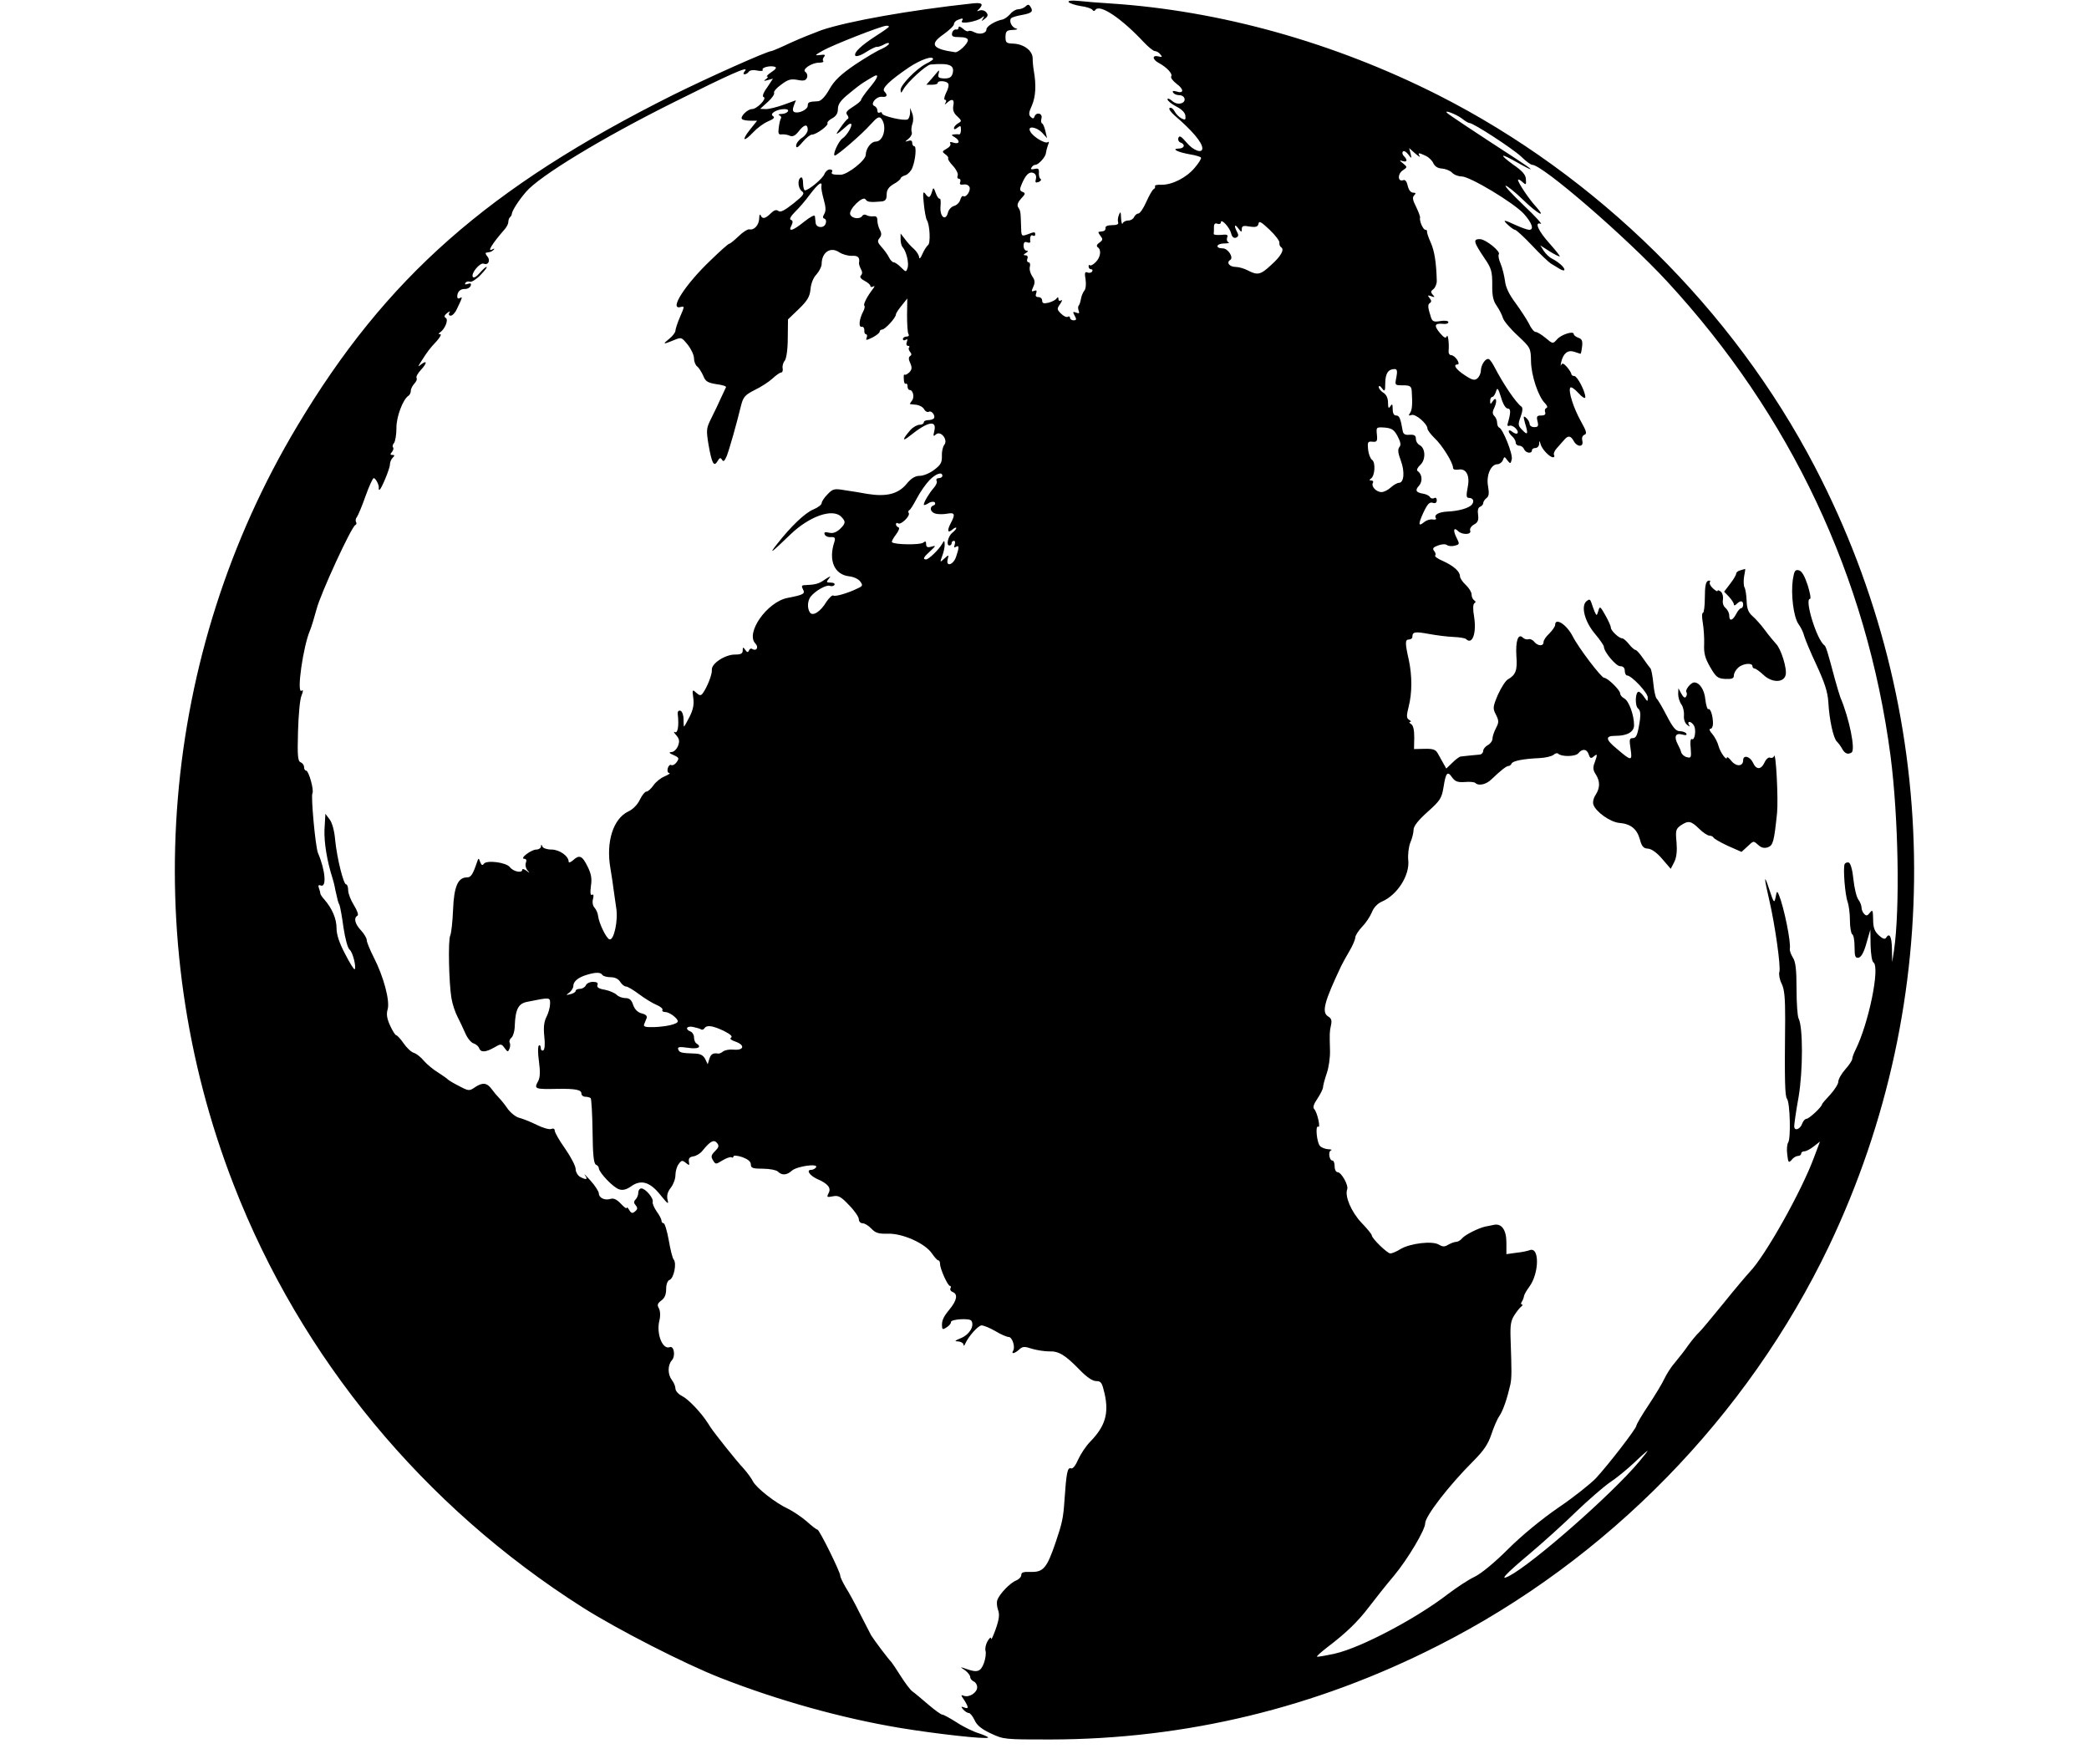 <?xml version="1.0" standalone="no"?>
<!DOCTYPE svg PUBLIC "-//W3C//DTD SVG 20010904//EN"
 "http://www.w3.org/TR/2001/REC-SVG-20010904/DTD/svg10.dtd">
<svg version="1.0" xmlns="http://www.w3.org/2000/svg"
 width="900pt" height="760pt" viewBox="0 0 900 760"
 preserveAspectRatio="xMidYMid meet">
<g transform="translate(0,760) scale(0.1,-0.1)"
fill="#000000" stroke="none">
<path d="M4604 7591 c4 -5 27 -13 51 -17 25 -3 48 -11 51 -16 4 -6 9 -7 13 -1
18 28 113 -36 209 -139 20 -21 41 -38 47 -38 7 0 18 -6 24 -14 10 -12 8 -13
-8 -9 -28 7 -27 -13 1 -28 35 -19 61 -47 54 -58 -4 -5 7 -20 23 -32 33 -24 32
-44 -1 -33 -14 4 -18 2 -14 -5 4 -6 15 -11 26 -11 26 0 33 -28 9 -35 -13 -4
-28 0 -40 11 -11 9 -19 12 -19 6 0 -6 17 -20 38 -31 24 -12 38 -27 39 -40 2
-18 -1 -19 -17 -11 -11 6 -24 19 -30 31 -6 11 -15 17 -21 14 -5 -4 5 -18 22
-33 74 -63 119 -116 119 -141 0 -24 -40 -9 -68 25 -22 26 -31 32 -35 20 -3 -8
1 -17 9 -20 22 -8 17 -26 -8 -26 -34 -1 -3 -16 49 -25 24 -4 45 -10 47 -14 3
-4 -10 -24 -27 -44 -36 -43 -98 -74 -144 -73 -17 1 -29 -2 -27 -6 2 -4 0 -10
-6 -13 -6 -4 -20 -29 -32 -56 -12 -27 -27 -49 -34 -49 -6 0 -14 -7 -18 -15 -3
-8 -14 -15 -25 -15 -11 0 -22 -6 -24 -12 -3 -7 -6 3 -7 22 -1 28 -3 31 -9 15
-5 -11 -6 -26 -4 -32 4 -9 -5 -13 -26 -13 -19 0 -30 -5 -28 -12 1 -7 -4 -13
-10 -14 -7 -1 -16 -2 -19 -3 -4 0 0 -8 7 -17 11 -14 11 -18 -4 -29 -12 -8 -14
-15 -8 -20 17 -10 13 -43 -8 -64 -11 -11 -22 -17 -25 -14 -3 4 -6 1 -6 -5 0
-7 5 -12 11 -12 5 0 8 -4 4 -10 -3 -5 -12 -7 -20 -4 -11 5 -13 -2 -8 -30 3
-20 1 -42 -6 -49 -6 -8 -12 -23 -14 -35 -2 -12 -6 -24 -9 -28 -4 -3 -4 -13 -1
-22 5 -11 2 -14 -10 -9 -15 6 -16 3 -7 -13 9 -16 8 -20 -5 -20 -8 0 -15 5 -15
11 0 5 -4 8 -10 4 -5 -3 -18 3 -29 14 -18 18 -18 21 -3 42 8 12 10 19 4 15 -7
-4 -12 -2 -12 6 0 9 -3 9 -8 2 -4 -6 -19 -14 -34 -18 -21 -5 -28 -3 -28 9 0 8
-7 15 -16 15 -11 0 -14 5 -10 16 4 11 2 15 -8 11 -13 -5 -13 -2 -4 18 8 18 7
28 -5 45 -8 12 -13 30 -10 41 3 10 0 19 -6 19 -5 0 -8 7 -5 15 4 9 0 15 -7 15
-11 0 -11 3 1 10 10 6 11 10 3 10 -7 0 -13 9 -13 21 0 15 5 19 15 15 8 -3 14
-2 14 2 -3 20 2 33 11 27 6 -3 10 -1 10 4 0 13 -2 13 -34 1 -26 -9 -26 -9 -27
40 -2 60 -2 61 -13 78 -5 9 0 22 13 36 19 20 20 24 7 29 -13 5 -14 11 -4 34
17 40 32 55 50 48 10 -4 14 -14 11 -26 -4 -15 -2 -18 12 -13 9 4 13 10 8 13
-5 3 -8 16 -7 27 1 17 -3 20 -19 16 -14 -3 -18 -1 -13 6 4 7 11 12 17 12 13 0
44 34 45 50 1 8 5 24 9 35 5 11 5 17 0 13 -10 -10 -64 22 -76 45 -15 26 25 22
51 -5 l21 -23 -7 30 c-4 17 -10 31 -14 33 -5 2 -6 12 -3 22 6 22 -22 29 -30 8
-3 -10 -8 -10 -16 -2 -10 9 -9 20 5 50 16 38 19 87 8 149 -3 17 -5 41 -5 55
-1 32 -38 60 -83 62 -31 1 -34 4 -34 30 1 24 5 28 32 29 17 1 24 3 14 6 -18 4
-31 30 -23 43 3 5 23 11 45 15 45 8 53 15 40 35 -7 12 -12 12 -22 2 -6 -6 -21
-12 -31 -12 -10 0 -26 -9 -35 -21 -10 -11 -24 -21 -32 -23 -30 -5 -70 -29 -70
-42 0 -18 -29 -25 -52 -13 -11 6 -22 8 -26 5 -3 -3 -14 1 -24 11 -11 9 -18 11
-18 5 0 -7 -5 -11 -12 -9 -6 1 -14 -6 -16 -15 -3 -15 3 -18 32 -18 23 0 36 -5
36 -13 0 -16 -41 -54 -55 -52 -99 14 -112 34 -50 77 25 18 45 37 45 44 0 6 7
15 16 18 22 9 26 8 18 -5 -9 -15 65 -2 85 14 12 10 13 9 6 -3 -8 -13 -7 -13 8
-1 14 11 15 17 6 28 -7 8 -19 11 -28 8 -13 -5 -14 -4 -3 6 21 22 13 29 -30 24
-268 -29 -533 -76 -649 -115 -30 -11 -90 -35 -132 -54 -42 -20 -80 -36 -83
-36 -18 0 -273 -114 -426 -190 -795 -398 -1235 -786 -1617 -1425 -590 -985
-691 -2198 -274 -3270 290 -747 818 -1385 1503 -1820 148 -94 441 -244 595
-304 248 -97 520 -173 771 -215 157 -26 373 -50 381 -42 3 2 -15 10 -38 18
-24 7 -68 28 -98 48 -30 19 -58 34 -61 33 -4 -1 -31 18 -59 42 -29 25 -60 51
-70 58 -9 6 -32 37 -51 67 -19 30 -37 57 -40 60 -11 10 -75 95 -87 115 -6 11
-28 54 -49 95 -20 41 -48 92 -61 112 -12 21 -23 43 -23 50 0 16 -90 198 -98
198 -4 0 -25 16 -47 36 -22 19 -58 43 -80 54 -53 24 -137 90 -151 118 -6 12
-24 37 -40 55 -16 17 -51 59 -77 92 -59 75 -59 75 -78 105 -29 45 -83 102
-111 116 -16 8 -28 22 -28 32 0 9 -7 26 -15 36 -19 25 -19 65 0 86 16 18 9 64
-10 56 -30 -11 -57 55 -45 111 6 22 5 44 -1 56 -9 15 -6 22 10 34 14 10 21 25
21 49 0 21 6 37 15 40 18 7 31 70 18 87 -6 6 -15 45 -22 85 -7 39 -17 72 -22
72 -5 0 -9 5 -9 11 0 6 -9 24 -21 40 -11 16 -19 35 -17 41 5 15 -31 58 -49 58
-7 0 -13 -8 -13 -18 0 -10 -5 -23 -12 -30 -8 -8 -8 -15 1 -25 9 -11 8 -17 -3
-26 -11 -10 -17 -8 -25 6 -6 10 -11 14 -11 9 0 -5 -11 3 -25 18 -17 18 -31 25
-44 21 -25 -8 -51 4 -51 24 -1 9 -17 34 -37 56 -20 22 -30 32 -23 22 14 -19 7
-22 -21 -7 -10 6 -19 21 -19 34 0 12 -20 51 -45 87 -25 35 -45 70 -45 78 0 8
-6 11 -16 7 -8 -3 -36 5 -62 18 -26 13 -59 26 -74 30 -15 3 -37 21 -50 38 -12
18 -30 40 -38 48 -9 9 -23 26 -31 37 -20 28 -39 31 -71 10 -26 -18 -28 -18
-70 4 -24 12 -45 25 -48 28 -3 4 -22 17 -42 30 -20 12 -48 35 -61 50 -13 16
-33 32 -44 35 -12 4 -31 22 -44 41 -13 19 -28 35 -32 35 -4 0 -16 19 -26 41
-14 30 -17 50 -11 70 11 37 -18 144 -60 225 -16 32 -30 65 -30 74 0 8 -11 27
-25 42 -26 28 -32 53 -15 63 6 3 -1 22 -15 45 -14 22 -25 51 -25 65 0 14 -4
25 -9 25 -11 0 -39 112 -47 191 -3 39 -13 75 -24 89 l-18 24 -4 -68 c-2 -57
11 -136 35 -211 2 -5 8 -28 12 -50 11 -49 10 -47 18 -65 3 -8 11 -52 17 -97 7
-46 18 -88 26 -94 14 -11 30 -76 22 -85 -3 -2 -21 27 -41 66 -25 47 -37 83
-37 111 0 41 -19 85 -52 123 -10 11 -18 23 -18 27 0 4 -3 15 -6 23 -4 11 -2
15 8 11 26 -10 20 66 -12 140 -11 26 -31 245 -24 257 8 13 -16 98 -27 98 -5 0
-9 7 -9 15 0 9 -7 18 -15 21 -12 5 -14 28 -11 133 2 69 8 139 15 154 8 21 8
26 0 21 -22 -13 7 192 37 261 7 17 19 58 28 91 17 66 151 357 167 362 5 2 6 8
3 13 -3 6 -2 15 4 22 5 7 22 47 37 90 15 42 31 77 35 77 9 0 24 -31 22 -42 -1
-5 0 -8 3 -8 7 0 45 91 45 109 0 9 5 22 12 29 9 9 9 12 -1 12 -10 0 -11 3 -2
13 6 8 8 17 4 20 -3 4 -1 12 5 19 5 7 10 36 10 63 -1 48 28 125 52 140 5 3 10
13 10 21 0 9 7 22 15 31 8 8 13 19 10 24 -4 5 5 21 19 36 27 29 27 44 -1 22
-14 -12 -13 -9 3 16 26 41 35 53 66 86 14 16 21 29 15 29 -9 0 -9 2 -1 8 21
14 37 54 25 62 -9 5 -7 11 5 21 12 9 15 10 10 2 -4 -8 -2 -13 6 -13 7 0 19 12
26 28 24 49 26 56 14 48 -7 -4 -12 -2 -12 6 0 21 13 34 34 33 11 0 21 6 24 14
3 10 0 12 -12 8 -11 -4 -15 -3 -11 4 4 6 13 8 20 5 7 -2 28 11 46 30 18 19 30
34 25 34 -4 0 -17 -12 -30 -27 -14 -16 -25 -22 -29 -16 -9 15 31 63 47 57 20
-8 30 14 16 31 -7 8 -10 16 -6 16 3 1 10 2 15 3 5 0 13 5 18 10 5 5 3 6 -5 2
-26 -15 -2 24 53 87 8 9 15 23 15 30 0 8 3 17 7 21 5 4 8 11 8 14 1 14 29 58
61 95 57 68 329 233 634 385 244 122 329 160 310 137 -8 -10 -9 -15 -2 -15 6
0 14 5 18 11 4 6 19 9 36 5 16 -3 27 -2 24 3 -7 10 33 20 53 13 8 -3 3 -11
-16 -23 -15 -10 -23 -19 -18 -19 6 0 3 -5 -5 -11 -12 -8 -10 -9 8 -4 l22 6
-25 -38 c-17 -23 -22 -39 -15 -41 16 -6 -29 -52 -50 -52 -20 0 -53 -34 -43
-43 3 -4 19 -7 36 -7 l29 0 -32 -40 c-37 -47 -26 -54 16 -9 16 17 44 38 63 46
24 10 31 17 21 23 -16 10 17 30 50 30 28 0 15 -20 -13 -21 -12 0 -16 -3 -9 -6
6 -2 10 -9 6 -14 -3 -5 -7 -23 -9 -40 -3 -24 -1 -30 13 -28 9 1 25 -1 35 -6
12 -5 23 0 38 19 24 31 39 33 39 7 0 -10 -11 -26 -25 -35 -14 -9 -25 -24 -25
-34 0 -12 8 -8 28 16 15 18 33 32 40 32 19 0 73 40 67 49 -2 5 7 14 20 21 17
9 25 22 25 40 0 21 12 38 47 66 26 22 55 44 64 49 9 6 26 16 38 23 31 19 26
-1 -14 -48 -19 -23 -35 -46 -35 -50 0 -5 -16 -18 -35 -30 -27 -17 -33 -25 -25
-35 6 -7 7 -15 3 -17 -4 -1 -19 -19 -32 -38 -20 -28 -21 -32 -5 -20 10 8 25
21 33 28 7 7 15 11 18 8 7 -7 -18 -50 -38 -63 -17 -12 -44 -73 -32 -73 10 0
117 92 153 133 29 32 38 37 47 26 26 -32 10 -99 -24 -99 -20 0 -42 -29 -43
-57 0 -24 -79 -86 -109 -86 -34 0 -42 3 -36 13 3 6 -1 10 -10 10 -8 0 -19 -9
-23 -20 -7 -19 -68 -70 -84 -70 -4 0 -8 14 -8 31 0 17 -4 28 -10 24 -15 -9
-12 -46 5 -59 13 -9 7 -18 -37 -53 -38 -30 -56 -39 -64 -32 -9 7 -19 4 -33
-10 -24 -24 -37 -26 -44 -8 -3 6 -6 0 -6 -14 -1 -29 -22 -52 -43 -47 -7 1 -28
-12 -46 -30 -18 -17 -36 -32 -40 -32 -4 0 -41 -33 -82 -73 -107 -102 -178
-212 -129 -200 19 5 19 4 -1 -42 -11 -25 -20 -53 -20 -60 0 -7 -12 -23 -26
-34 -31 -25 -28 -26 18 -7 34 14 34 14 61 -19 15 -19 27 -45 27 -58 0 -14 6
-30 14 -36 8 -6 19 -25 26 -40 9 -24 19 -30 56 -36 25 -3 44 -9 42 -13 -2 -4
-12 -25 -22 -47 -10 -22 -28 -61 -41 -86 -22 -44 -23 -50 -12 -117 14 -79 23
-96 39 -68 8 14 12 16 19 5 6 -10 11 -5 20 16 12 31 42 137 61 215 10 40 17
48 60 70 27 13 61 35 76 49 15 14 32 26 37 26 6 0 9 9 7 18 -2 10 2 25 9 33 7
9 13 48 13 96 l1 82 47 45 c38 37 47 54 50 85 2 24 12 50 26 64 12 14 22 34
22 44 0 51 38 77 76 51 14 -9 38 -16 55 -15 26 1 34 -7 30 -31 -1 -4 3 -16 8
-26 7 -12 7 -21 0 -28 -6 -6 -1 -14 16 -23 14 -7 25 -17 25 -22 0 -5 6 -6 13
-2 7 4 6 0 -3 -12 -24 -31 -42 -66 -36 -71 3 -3 1 -14 -5 -25 -17 -32 -21 -68
-7 -66 7 2 12 -5 12 -14 -1 -10 2 -18 7 -18 5 0 6 -7 3 -15 -5 -12 -2 -12 25
1 17 9 31 20 31 25 0 5 5 9 10 9 13 0 59 50 60 65 0 6 12 23 25 39 l24 30 -1
-71 c0 -39 2 -75 6 -82 4 -6 1 -11 -8 -11 -9 0 -16 -5 -16 -11 0 -5 5 -7 12
-3 8 5 9 2 5 -9 -4 -10 -1 -17 5 -17 6 0 8 -3 5 -7 -4 -3 -2 -12 4 -19 7 -8 7
-14 0 -18 -7 -5 -7 -15 1 -31 8 -19 7 -27 -4 -39 -9 -8 -18 -13 -21 -10 -3 3
-4 -6 -3 -19 0 -14 4 -23 9 -20 4 2 7 -3 7 -11 0 -9 4 -16 9 -16 15 0 22 -32
10 -46 -6 -8 -10 -14 -8 -15 2 0 15 -2 28 -3 13 -2 28 -10 33 -20 5 -9 14 -13
20 -10 11 7 29 -16 22 -28 -3 -4 -14 -8 -25 -8 -10 0 -19 -4 -19 -10 0 -5 -8
-10 -18 -10 -10 0 -28 -10 -39 -22 -36 -41 -38 -54 -2 -25 77 62 117 69 104
19 -5 -22 -4 -24 8 -13 21 17 53 -25 35 -46 -6 -8 -11 -29 -10 -48 1 -27 -5
-38 -33 -59 -18 -14 -46 -26 -62 -26 -20 0 -37 -10 -59 -37 -35 -41 -85 -54
-166 -41 -27 5 -70 12 -98 16 -46 8 -52 6 -75 -18 -14 -14 -25 -31 -25 -38 0
-6 -16 -19 -36 -27 -36 -15 -96 -72 -157 -150 -37 -47 -24 -37 58 42 82 79
182 114 219 77 21 -21 20 -29 -6 -54 -16 -14 -30 -19 -46 -15 -17 4 -23 2 -19
-7 2 -7 14 -13 26 -12 18 1 21 -3 16 -20 -27 -81 0 -142 64 -149 19 -2 40 -12
47 -22 12 -16 11 -20 -9 -29 -42 -21 -97 -37 -106 -32 -5 4 -18 -9 -30 -26
-26 -44 -60 -65 -72 -46 -12 19 -10 50 4 68 20 25 68 52 82 46 8 -3 17 -1 20
4 4 6 -4 10 -16 10 -19 0 -20 2 -8 17 11 13 7 12 -16 -3 -28 -20 -42 -23 -88
-25 -13 0 -15 -4 -7 -19 10 -18 1 -23 -67 -36 -88 -17 -183 -152 -138 -197 15
-16 4 -34 -14 -23 -5 4 -12 0 -14 -6 -4 -10 -8 -9 -16 2 -9 13 -11 13 -11 -2
0 -14 -8 -18 -34 -18 -42 0 -102 -39 -99 -66 2 -19 -21 -77 -40 -102 -8 -10
-13 -9 -28 4 -16 15 -17 13 -12 -23 4 -29 -1 -51 -16 -81 -12 -23 -22 -42 -24
-42 -1 0 -2 14 -2 32 0 17 -6 33 -13 36 -9 2 -13 -3 -12 -14 6 -50 0 -85 -12
-78 -7 4 -5 -2 5 -13 14 -16 16 -26 8 -47 -6 -14 -18 -26 -28 -26 -13 -1 -10
-5 9 -13 24 -11 25 -14 13 -31 -7 -10 -18 -15 -23 -12 -5 3 -12 -3 -15 -14 -3
-11 0 -20 6 -20 7 -1 -2 -7 -20 -15 -17 -7 -39 -25 -48 -39 -10 -14 -23 -26
-29 -26 -7 0 -20 -16 -29 -35 -10 -21 -30 -42 -50 -51 -65 -31 -97 -131 -77
-245 6 -35 12 -77 14 -94 2 -16 7 -51 11 -77 9 -53 -10 -141 -29 -135 -14 4
-45 69 -49 100 -1 12 -8 28 -15 36 -8 8 -11 24 -7 38 4 16 2 22 -4 18 -7 -4
-9 9 -5 38 5 33 1 53 -15 85 -23 46 -35 51 -63 25 -11 -9 -18 -11 -18 -5 0 24
-40 52 -74 52 -19 0 -37 6 -39 13 -4 10 -6 10 -6 0 -1 -7 -10 -13 -20 -13 -22
0 -74 -39 -52 -40 8 0 11 -6 7 -16 -4 -9 -1 -24 6 -33 12 -14 11 -14 -4 -2
-10 7 -18 9 -18 4 0 -16 -39 -8 -53 11 -16 21 -102 32 -113 14 -5 -8 -10 -5
-15 8 -7 19 -7 19 -14 -1 -18 -53 -26 -65 -43 -65 -39 0 -56 -39 -60 -140 -2
-52 -8 -102 -12 -110 -10 -18 -6 -204 5 -270 4 -25 16 -61 26 -80 10 -19 25
-52 34 -72 9 -21 25 -40 35 -43 10 -3 21 -12 24 -20 7 -20 28 -19 65 2 29 17
31 17 45 -2 13 -18 15 -18 21 -3 4 9 4 21 1 26 -3 6 0 15 7 21 8 6 15 31 15
55 3 69 16 93 54 100 99 20 98 20 98 -8 0 -15 -7 -40 -15 -56 -11 -21 -14 -45
-10 -84 4 -33 2 -57 -4 -61 -6 -3 -11 1 -11 10 0 9 -4 14 -8 11 -5 -3 -5 -34
0 -68 6 -45 5 -70 -3 -85 -19 -35 -16 -36 86 -34 74 1 100 -4 100 -20 0 -8 8
-14 17 -14 9 0 19 -3 23 -6 3 -4 7 -68 8 -144 1 -100 5 -139 15 -143 6 -2 12
-9 12 -15 1 -19 63 -84 88 -91 15 -5 31 -1 51 13 43 31 82 19 127 -38 31 -38
36 -42 30 -20 -4 19 0 34 14 52 11 14 20 38 20 54 0 16 6 38 14 48 12 17 16
17 31 5 15 -12 16 -12 13 6 -2 13 3 20 19 22 13 2 31 13 40 25 33 41 49 49 62
33 10 -12 8 -19 -8 -35 -17 -17 -19 -24 -9 -40 11 -18 12 -18 41 0 17 10 34
16 39 13 4 -3 8 -1 8 4 0 5 17 4 38 -3 24 -9 37 -19 37 -32 0 -15 8 -18 52
-18 29 0 58 -6 64 -12 18 -18 39 -16 60 3 22 20 116 33 105 15 -4 -6 -14 -11
-21 -11 -23 0 -7 -24 25 -39 47 -20 62 -39 50 -61 -9 -18 -8 -19 18 -14 24 5
35 -1 70 -38 23 -23 42 -51 42 -60 0 -10 7 -18 16 -18 9 0 26 -10 38 -23 18
-19 31 -23 71 -22 64 2 161 -42 190 -85 11 -16 23 -30 28 -30 4 0 7 -7 7 -15
0 -21 33 -95 43 -95 4 0 5 -5 2 -10 -3 -6 1 -13 9 -16 24 -9 19 -36 -13 -75
-28 -34 -35 -50 -32 -77 1 -10 5 -10 20 0 11 7 19 17 18 22 -2 13 81 18 88 6
14 -22 -8 -59 -43 -74 -29 -12 -32 -15 -14 -15 12 -1 22 -7 23 -13 0 -8 3 -7
7 2 15 34 57 80 71 80 9 0 36 -11 60 -25 23 -14 49 -25 57 -25 15 0 29 -43 19
-59 -10 -16 6 -13 26 5 15 14 23 14 56 3 21 -6 53 -11 72 -11 42 2 70 -15 133
-80 30 -31 55 -48 71 -48 21 0 25 -7 36 -54 19 -85 3 -140 -61 -206 -19 -19
-42 -54 -53 -78 -11 -26 -23 -41 -31 -38 -15 6 -20 -20 -28 -139 -5 -75 -10
-97 -37 -177 -39 -115 -54 -132 -110 -130 -29 1 -39 -2 -39 -13 0 -9 -10 -19
-22 -24 -26 -10 -72 -58 -81 -84 -4 -9 -2 -29 3 -43 7 -19 5 -39 -10 -82 -11
-31 -20 -50 -20 -42 0 9 -6 5 -15 -10 -8 -14 -12 -33 -9 -42 3 -10 0 -34 -7
-53 -14 -37 -28 -42 -76 -25 -28 10 -28 9 -5 -6 12 -9 22 -22 22 -29 0 -7 7
-15 15 -19 8 -3 15 -14 15 -25 0 -23 -34 -45 -57 -37 -14 6 -14 3 1 -18 20
-32 20 -40 0 -32 -14 5 -15 4 -4 -9 7 -8 18 -15 24 -15 6 0 17 -14 25 -31 9
-21 29 -38 70 -57 55 -26 60 -26 256 -26 583 1 1143 136 1670 404 731 370
1333 986 1685 1722 509 1068 487 2304 -60 3355 -355 681 -938 1256 -1625 1604
-448 226 -937 363 -1410 394 -49 3 -112 8 -138 11 -31 3 -47 1 -43 -5z m-774
-106 c0 -2 -25 -20 -55 -39 -65 -42 -98 -73 -90 -86 3 -5 24 1 45 15 22 14 43
24 47 23 5 -1 18 3 31 10 12 7 22 9 22 4 0 -5 -15 -15 -32 -23 -18 -7 -70 -38
-115 -68 -61 -42 -89 -68 -110 -106 -18 -32 -36 -50 -48 -51 -40 -2 -45 -4
-45 -19 0 -17 -38 -35 -57 -28 -8 3 -9 12 -3 28 l9 23 -52 -19 c-28 -10 -63
-19 -77 -19 l-25 1 33 30 c18 16 30 34 27 39 -3 5 10 21 30 35 29 22 41 26 70
21 28 -6 37 -3 42 10 3 9 0 19 -7 24 -17 10 26 40 59 40 13 0 21 3 18 7 -4 3
-2 12 3 18 8 9 3 11 -17 8 -25 -3 -23 -1 12 19 42 24 251 106 273 107 6 1 12
-1 12 -4z m190 -140 c0 -2 -14 -12 -31 -20 -42 -22 -109 -91 -109 -112 1 -16
2 -15 12 2 17 31 98 105 117 107 81 7 105 -2 95 -39 -5 -16 -13 -21 -36 -21
-24 1 -29 5 -24 21 3 11 2 16 -2 11 -4 -5 -17 -20 -29 -34 l-22 -25 25 0 c13
0 24 3 24 8 0 11 38 9 45 -3 4 -6 0 -24 -9 -40 -8 -17 -10 -30 -5 -30 6 0 7
-6 3 -12 -6 -10 -4 -10 7 0 21 19 32 14 26 -14 -3 -18 2 -32 17 -45 20 -19 20
-21 4 -30 -10 -6 -18 -15 -18 -21 0 -7 5 -6 15 2 13 10 15 9 15 -9 0 -11 -3
-20 -7 -20 -5 1 -15 1 -23 0 -12 -1 -12 -4 3 -12 24 -14 22 -32 -4 -24 -14 5
-19 3 -15 -3 4 -6 -3 -16 -16 -23 -20 -11 -20 -13 -5 -24 9 -6 14 -14 12 -17
-3 -3 6 -17 21 -33 14 -15 23 -34 20 -41 -3 -8 -1 -14 5 -14 6 0 9 -6 6 -14
-4 -10 0 -13 14 -11 11 2 22 -2 26 -11 6 -16 -15 -47 -27 -39 -4 3 -10 -5 -13
-16 -3 -11 -15 -23 -26 -26 -12 -3 -24 -16 -27 -29 -10 -39 -36 -18 -32 27 2
20 0 35 -3 33 -4 -2 -12 8 -17 23 -10 27 -11 28 -17 6 -9 -27 -14 -28 -29 -7
-9 12 -11 3 -6 -43 3 -32 9 -64 13 -71 13 -19 17 -101 5 -108 -5 -4 -16 -20
-24 -38 -7 -17 -13 -24 -14 -15 0 8 -10 25 -22 36 -13 11 -31 31 -40 44 l-18
23 0 -25 c0 -14 4 -29 9 -34 16 -18 28 -70 21 -89 -6 -19 -7 -19 -28 2 -12 12
-26 22 -32 22 -5 0 -15 10 -21 23 -6 12 -21 32 -32 44 -16 18 -18 25 -8 37 9
11 10 20 2 35 -6 11 -11 29 -11 41 0 15 -5 20 -17 18 -10 -1 -23 1 -30 5 -6 4
-14 3 -18 -3 -10 -16 -45 -12 -52 6 -8 21 55 83 66 65 8 -12 20 -13 69 -9 17
2 22 9 22 30 0 19 8 32 30 45 17 9 30 21 30 24 0 4 9 11 21 14 11 4 25 19 30
33 14 36 18 92 8 92 -5 0 -9 7 -9 15 0 9 -6 12 -17 8 -16 -5 -15 -4 1 9 10 8
17 21 14 29 -3 8 -1 24 3 36 5 13 4 33 -1 45 l-9 23 0 -22 c-1 -12 -5 -24 -10
-27 -14 -9 -111 14 -111 25 0 6 -4 7 -10 4 -5 -3 -10 0 -10 9 0 8 -6 16 -12
19 -21 7 6 42 31 40 23 -3 27 7 11 23 -13 13 23 47 105 103 51 34 105 53 105
36z m2279 -256 c13 -11 28 -19 32 -19 17 0 184 -109 222 -144 20 -20 42 -36
48 -36 45 0 405 -312 580 -501 534 -578 862 -1274 964 -2046 34 -263 41 -656
15 -837 l-8 -51 -1 58 c-1 53 -11 71 -26 46 -5 -7 -16 -2 -31 12 -18 17 -24
33 -24 68 -1 40 -2 44 -14 29 -10 -13 -15 -15 -24 -6 -7 7 -12 19 -12 28 0 8
-6 25 -14 35 -8 11 -17 50 -21 87 -4 40 -12 69 -20 72 -7 2 -15 -1 -18 -7 -7
-19 2 -133 13 -162 5 -14 10 -50 10 -80 0 -30 5 -57 10 -60 6 -3 10 -28 10
-55 0 -40 3 -48 17 -46 11 2 23 22 34 62 l17 59 1 -67 c1 -38 6 -70 12 -74 30
-18 -20 -263 -77 -377 -8 -16 -14 -33 -14 -39 0 -6 -13 -26 -30 -45 -16 -18
-30 -42 -30 -53 0 -10 -16 -35 -35 -56 -19 -20 -35 -39 -35 -41 0 -11 -56 -63
-67 -63 -6 0 -14 -9 -18 -19 -8 -26 -35 -36 -35 -13 0 9 8 67 19 127 19 113
19 301 0 337 -5 9 -9 67 -9 128 0 83 -4 117 -16 135 -8 13 -14 29 -13 37 6 27
-25 179 -47 233 -8 18 -9 17 -14 -10 -6 -28 -8 -26 -28 35 -23 70 -23 53 1
-50 24 -103 50 -286 43 -307 -3 -11 1 -34 10 -51 12 -25 15 -61 15 -150 -3
-274 -1 -334 8 -346 13 -16 17 -171 5 -188 -5 -7 -7 -31 -4 -52 4 -35 6 -37
19 -23 7 10 20 17 27 17 8 0 14 5 14 10 0 6 6 10 14 10 7 0 25 9 40 21 l27 21
-26 -69 c-54 -146 -210 -424 -277 -493 -13 -14 -64 -74 -113 -135 -49 -60 -96
-117 -105 -125 -9 -8 -30 -33 -46 -55 -15 -22 -41 -55 -57 -74 -17 -19 -37
-51 -46 -70 -9 -20 -40 -71 -69 -115 -29 -43 -52 -83 -52 -88 0 -12 -118 -165
-174 -226 -22 -23 -94 -81 -162 -127 -74 -51 -160 -122 -217 -179 -57 -57
-115 -105 -144 -119 -26 -12 -77 -46 -113 -73 -135 -105 -377 -233 -489 -258
-41 -9 -76 -15 -77 -13 -2 2 18 20 44 40 84 64 132 111 180 174 26 34 74 95
108 135 59 71 134 197 134 225 0 31 103 164 206 267 46 46 65 74 79 116 10 30
25 66 35 80 16 24 33 74 47 135 6 30 6 54 1 198 -2 58 1 78 17 102 11 17 24
33 30 37 5 4 6 8 2 8 -5 0 -5 6 0 13 4 6 8 17 9 24 1 6 11 24 23 40 43 59 44
174 1 157 -8 -3 -34 -9 -57 -11 l-43 -6 0 50 c0 55 -21 84 -55 76 -11 -2 -27
-6 -35 -7 -29 -6 -87 -35 -100 -50 -7 -9 -19 -16 -26 -16 -8 0 -23 -6 -34 -12
-16 -10 -24 -10 -41 0 -27 17 -123 6 -165 -19 -17 -11 -37 -19 -44 -19 -13 0
-80 65 -80 78 0 5 -20 29 -45 55 -43 46 -72 113 -61 143 7 17 -25 74 -41 74
-7 0 -13 11 -13 25 0 14 -4 25 -9 25 -14 0 -20 38 -7 44 6 2 1 5 -12 5 -13 1
-29 7 -35 14 -14 14 -21 91 -8 83 12 -8 -4 63 -17 76 -7 7 -2 22 14 45 13 20
24 42 24 49 0 7 7 34 16 60 9 26 15 70 14 98 -2 77 -2 79 4 108 5 21 2 31 -12
39 -29 18 -17 63 57 219 7 14 23 43 36 65 13 22 24 48 24 57 1 9 14 29 29 45
15 15 34 43 42 62 8 21 25 39 44 47 67 29 121 115 113 180 -2 23 2 56 9 74 8
18 14 43 14 55 0 16 20 41 60 77 55 49 61 59 69 106 10 64 17 72 37 43 13 -18
24 -22 55 -20 21 2 41 0 45 -4 14 -14 47 -7 70 16 42 40 64 57 73 57 5 0 11 5
13 10 4 12 51 21 120 24 26 1 53 8 61 14 7 7 17 9 20 5 15 -14 75 -13 87 2 17
21 37 19 45 -6 5 -16 10 -18 21 -8 17 14 17 9 4 -27 -8 -20 -7 -32 5 -50 19
-30 19 -58 -1 -89 -9 -13 -13 -32 -9 -42 11 -31 72 -74 110 -78 50 -4 77 -25
90 -71 8 -31 16 -39 35 -40 15 -1 38 -17 61 -44 l37 -43 15 29 c10 20 13 47
10 85 -5 51 -3 58 18 73 33 22 44 20 79 -14 17 -17 37 -30 45 -30 7 0 15 -4
17 -8 2 -5 30 -21 62 -36 l59 -26 24 22 c29 27 26 27 49 7 13 -12 26 -14 41
-9 22 9 26 23 39 147 6 61 -5 270 -13 246 -2 -7 -10 -10 -17 -7 -7 3 -18 -7
-24 -21 -15 -32 -36 -32 -50 0 -13 27 -42 34 -42 10 0 -27 -29 -29 -50 -4 -10
13 -19 20 -20 16 0 -18 -29 22 -36 49 -4 16 -16 39 -27 52 -11 12 -15 22 -9
22 7 0 12 10 12 23 0 33 -11 67 -20 62 -4 -2 -10 16 -13 42 -4 42 -25 73 -48
73 -14 0 -39 -31 -34 -41 4 -5 3 -14 -1 -20 -4 -8 -12 -3 -20 12 l-13 24 -1
-25 c0 -14 6 -34 14 -45 8 -11 12 -32 11 -47 -2 -16 4 -33 13 -40 12 -10 14
-10 8 0 -4 6 -3 12 3 12 5 0 14 -7 19 -16 11 -19 3 -66 -9 -58 -6 3 -8 -14 -5
-39 3 -40 2 -44 -16 -39 -11 2 -22 12 -25 21 -2 9 -9 24 -14 33 -18 34 -11 51
17 44 17 -5 23 -3 19 4 -3 5 -16 10 -28 10 -17 0 -30 16 -57 68 -19 37 -39 70
-43 73 -4 3 -11 32 -14 65 -3 32 -9 61 -12 64 -3 3 -17 22 -31 42 -14 21 -29
38 -34 38 -4 0 -17 11 -28 25 -11 14 -24 25 -29 25 -14 0 -49 33 -49 46 0 7
-11 31 -24 54 -22 39 -24 40 -30 18 -7 -22 -7 -22 -16 -3 -4 11 -11 28 -14 39
-5 15 -9 16 -21 6 -25 -21 -8 -88 37 -141 21 -25 38 -50 38 -55 0 -22 52 -84
70 -84 13 0 20 -7 20 -20 0 -11 5 -20 10 -20 19 0 90 -75 89 -95 0 -19 -1 -19
-16 3 -8 12 -19 22 -23 22 -15 0 -17 -60 -3 -72 10 -8 12 -23 8 -52 -10 -64
-15 -76 -32 -76 -13 0 -14 -8 -8 -46 8 -54 4 -54 -59 0 -50 41 -51 56 -6 56
51 0 80 17 80 46 0 43 -22 104 -42 115 -10 5 -18 15 -18 22 0 14 -54 67 -69
67 -12 0 -111 130 -136 180 -26 50 -75 81 -75 48 0 -7 -12 -24 -25 -37 -14
-13 -25 -29 -25 -37 0 -19 -24 -18 -40 1 -7 9 -19 14 -25 11 -7 -2 -18 1 -24
7 -20 20 -32 -13 -28 -79 5 -62 -3 -82 -37 -101 -10 -6 -29 -36 -43 -67 -22
-52 -22 -58 -8 -85 13 -26 13 -33 0 -58 -8 -15 -15 -36 -15 -45 0 -10 -9 -22
-20 -28 -11 -6 -20 -17 -20 -25 0 -8 -8 -16 -17 -16 -29 -3 -67 -6 -79 -8 -6
0 -23 -13 -37 -27 l-26 -25 -13 23 c-7 13 -18 32 -24 43 -9 16 -21 20 -57 19
l-45 -1 1 50 c0 32 -4 52 -14 58 -8 5 -9 9 -4 9 6 0 4 4 -4 9 -12 7 -12 17 -2
57 15 59 15 131 1 199 -17 75 -17 90 0 90 8 0 15 5 15 12 0 21 11 23 71 12 32
-6 80 -12 106 -13 26 -1 50 -5 54 -9 27 -27 46 25 35 95 -6 34 -5 55 1 59 7 4
6 9 -1 13 -6 4 -11 15 -11 25 0 10 -11 28 -25 41 -14 13 -25 30 -25 37 0 21
-27 45 -73 66 -22 9 -37 20 -34 24 4 3 2 12 -4 19 -9 11 -5 16 16 24 16 6 32
7 39 2 6 -5 21 -6 33 -3 22 6 22 7 8 35 -16 31 -12 47 7 28 17 -17 59 -16 52
2 -3 8 4 19 16 26 17 9 21 19 18 42 -3 19 0 32 9 35 7 3 13 10 13 15 0 6 6 16
14 22 11 8 12 21 7 51 -9 46 12 95 40 95 9 0 20 8 24 18 6 16 7 16 19 -1 13
-16 14 -16 19 4 6 21 -38 131 -54 137 -5 2 -9 11 -9 21 0 9 -5 22 -12 29 -9 9
-9 18 1 38 13 29 6 48 -9 24 -8 -13 -10 -12 -10 3 0 9 4 17 9 17 5 0 12 10 16
23 6 19 9 16 22 -25 8 -29 20 -48 29 -48 14 0 13 -19 -1 -67 -2 -7 2 -10 9 -7
14 5 43 -23 33 -33 -4 -3 -13 0 -22 7 -8 7 -15 8 -15 2 0 -5 7 -15 15 -22 8
-7 15 -19 15 -26 0 -8 7 -14 15 -14 9 0 18 -7 21 -15 7 -17 34 -21 34 -5 0 6
7 10 15 10 8 0 16 8 16 18 1 15 2 15 6 -1 6 -22 39 -57 54 -57 5 0 8 4 4 10
-3 5 2 18 12 29 10 11 24 27 31 35 17 21 29 20 42 -4 15 -27 44 -27 37 1 -3
12 0 22 9 26 12 4 9 15 -15 58 -32 57 -55 130 -46 145 3 5 19 -5 35 -23 17
-19 30 -26 30 -18 0 24 -34 90 -47 91 -7 0 -13 4 -13 8 0 5 -9 19 -19 31 -14
16 -21 18 -25 9 -3 -7 -3 -2 0 12 9 38 28 53 55 45 13 -5 26 -8 28 -9 2 -1 5
13 7 31 3 25 -1 33 -16 38 -11 4 -20 11 -20 16 0 15 -54 -2 -72 -23 -18 -20
-18 -20 -49 6 -17 14 -36 26 -43 26 -7 0 -20 16 -29 36 -10 19 -36 59 -58 89
-27 36 -42 67 -45 94 -3 22 -11 56 -19 75 -8 18 -11 36 -8 40 11 11 -56 66
-82 66 -30 0 -26 -13 21 -83 29 -42 33 -56 33 -112 -1 -48 4 -71 19 -92 11
-16 23 -39 27 -53 4 -13 33 -48 64 -76 55 -52 56 -53 57 -111 1 -60 31 -152
61 -181 9 -10 12 -17 5 -20 -6 -2 -8 -10 -5 -18 3 -9 -2 -14 -17 -14 -19 0
-21 -4 -16 -25 5 -20 3 -25 -14 -25 -11 0 -20 6 -20 14 0 7 -7 19 -15 26 -12
10 -13 7 -5 -22 15 -49 12 -55 -11 -31 -19 19 -20 24 -8 57 9 24 10 40 4 44
-24 17 -78 97 -117 172 -7 14 -17 28 -22 32 -13 9 -35 -21 -36 -48 0 -12 -7
-27 -15 -34 -12 -10 -22 -8 -55 14 -38 25 -52 46 -30 46 6 0 5 8 -2 20 -7 11
-19 20 -26 20 -7 0 -12 8 -11 18 3 32 -3 77 -8 63 -4 -10 -12 -6 -29 14 -27
32 -24 43 11 40 14 -2 25 1 25 7 0 6 -14 8 -34 5 -29 -5 -35 -2 -41 16 -14 43
-15 56 -4 62 7 5 6 11 -2 21 -10 12 -8 13 7 8 15 -6 17 -4 7 6 -10 11 -9 16 2
24 8 6 15 22 15 36 -2 79 -10 129 -26 165 -10 22 -17 43 -16 48 1 4 -2 7 -7 7
-10 0 -27 39 -23 53 1 4 -7 25 -17 46 -15 29 -17 41 -8 50 8 8 7 11 -5 11 -10
0 -19 12 -23 29 -4 19 -11 28 -19 25 -24 -9 -26 25 -4 41 22 15 22 15 3 31
-17 13 -17 15 -2 10 20 -6 22 5 5 22 -6 6 -8 15 -4 19 4 5 15 -1 23 -12 15
-20 15 -19 10 4 l-6 23 26 -23 c15 -13 23 -18 19 -11 -9 15 -4 15 26 1 13 -6
28 -20 33 -32 7 -14 19 -22 37 -23 14 -1 34 -8 43 -17 9 -10 28 -17 42 -17 36
0 225 -114 268 -161 36 -40 45 -69 23 -69 -7 0 -33 9 -57 20 -54 25 -60 25
-33 0 12 -11 25 -20 29 -20 5 0 38 -30 73 -67 35 -38 72 -72 81 -78 9 -5 26
-16 38 -23 11 -7 21 -9 21 -4 0 11 -24 32 -52 47 -12 5 -28 21 -37 34 l-15 24
42 -27 c23 -14 42 -23 42 -20 0 3 -20 28 -44 55 -48 53 -67 95 -38 85 9 -4
-23 32 -73 79 -49 47 -85 85 -78 85 6 0 40 -27 74 -60 62 -60 104 -84 58 -32
-31 33 -79 105 -79 117 0 4 8 1 18 -8 16 -15 18 -14 16 10 0 19 -14 36 -55 64
-64 47 -56 51 18 9 82 -46 75 -36 -13 21 -174 113 -279 183 -289 192 -18 17
39 -5 64 -24z m-2760 -291 c-2 -7 3 -33 10 -58 9 -32 10 -49 2 -62 -7 -12 -7
-18 1 -20 7 -3 9 -12 5 -22 -8 -21 -41 -18 -43 4 -1 8 -2 21 -3 28 -1 8 -18
-1 -45 -22 -49 -40 -73 -48 -56 -17 7 14 6 21 -3 24 -7 2 -1 15 18 34 17 16
46 50 65 76 35 46 53 59 49 35z m1765 -203 c4 -16 11 -22 21 -19 11 5 12 11 5
24 -15 28 -11 38 5 16 13 -17 15 -18 15 -3 0 14 7 16 34 11 27 -4 35 -1 38 12
2 14 12 8 48 -26 25 -24 44 -49 42 -56 -1 -7 2 -15 7 -19 16 -9 1 -38 -43 -77
-45 -42 -58 -45 -100 -23 -15 8 -39 15 -52 15 -27 0 -42 19 -24 30 16 10 -9
50 -32 50 -33 0 -29 20 4 21 18 0 28 3 21 5 -7 3 -9 12 -6 21 5 12 -1 14 -27
11 -17 -1 -32 0 -31 5 1 4 1 16 1 28 0 15 5 19 15 15 8 -3 15 0 15 6 0 19 38
-22 44 -47z m712 -620 c-7 -35 -7 -35 29 -35 29 0 35 -4 37 -22 4 -58 2 -84
-7 -97 -8 -11 -6 -13 6 -9 17 7 69 -38 69 -59 0 -6 14 -24 30 -40 32 -29 80
-106 80 -128 0 -8 9 -10 24 -8 32 6 49 -25 40 -72 -8 -42 -7 -50 5 -50 18 0
24 -15 12 -29 -12 -15 -57 -28 -106 -30 -37 -2 -58 -14 -49 -28 4 -5 -2 -8
-13 -6 -11 2 -27 -3 -37 -11 -26 -22 -27 -10 -3 42 17 36 26 45 39 41 12 -4
18 0 18 11 0 9 -5 13 -11 9 -6 -3 -14 -2 -18 4 -4 7 -17 13 -29 15 -32 5 -37
15 -18 35 16 19 13 50 -7 63 -5 4 0 15 12 26 24 22 23 71 -2 85 -10 5 -17 17
-17 28 0 14 -7 18 -27 17 -20 -2 -28 3 -30 18 -9 52 -14 65 -28 65 -10 0 -15
10 -15 28 0 21 -2 24 -10 12 -7 -12 -10 -8 -10 15 0 19 -7 35 -20 43 -11 7
-20 18 -20 25 1 7 6 5 14 -6 12 -16 14 -13 14 24 1 41 13 59 41 59 10 0 12 -9
7 -35z m5 -254 c13 -25 16 -38 8 -47 -8 -10 -6 -26 6 -58 18 -48 14 -96 -8
-96 -7 0 -23 -9 -35 -20 -12 -11 -30 -20 -40 -20 -23 0 -46 25 -37 40 3 5 0
10 -7 10 -9 0 -10 2 -2 8 18 11 21 71 5 81 -7 5 -15 25 -17 45 -3 32 -1 35 19
33 19 -2 22 2 19 31 -3 32 -3 32 34 30 30 -3 40 -9 55 -37z m-1961 -171 c0 -5
-7 -10 -16 -10 -8 0 -12 -5 -9 -11 4 -6 -2 -20 -13 -32 -19 -22 -42 -60 -42
-71 0 -4 9 -1 20 6 10 7 23 8 27 4 4 -5 2 -11 -4 -13 -21 -7 -15 -30 8 -36 12
-3 35 -3 50 0 33 6 36 -2 14 -43 -16 -32 -12 -43 10 -24 8 7 15 9 15 5 0 -4
-8 -13 -17 -20 -18 -14 -28 -55 -13 -55 6 0 10 5 10 10 0 6 4 10 10 10 5 0 6
-7 3 -17 -4 -11 -3 -14 5 -9 15 9 15 -2 1 -43 -12 -35 -45 -45 -36 -10 5 20 5
20 -14 3 -20 -18 -20 -18 -10 10 6 15 11 37 11 49 -1 20 -2 20 -11 4 -14 -25
-58 -67 -69 -67 -16 0 -11 10 18 36 25 23 25 25 5 19 -17 -5 -23 -2 -23 11 0
12 -3 14 -13 6 -12 -10 -123 -9 -134 2 -3 3 5 17 17 33 12 16 17 29 11 31 -6
2 -11 8 -11 13 0 6 4 8 10 4 12 -7 53 33 45 45 -3 4 -2 10 2 12 5 1 19 25 33
51 14 27 38 61 54 78 28 29 56 38 56 19z m-1465 -2150 c3 -5 19 -10 36 -10 18
0 33 -7 41 -20 7 -11 18 -20 25 -20 7 0 32 -15 56 -33 24 -18 58 -39 75 -46
17 -7 29 -17 26 -22 -3 -5 3 -9 12 -9 18 0 54 -27 54 -40 0 -12 -49 -23 -103
-25 -36 -1 -46 2 -42 12 3 7 8 19 11 27 3 9 -4 16 -21 20 -17 4 -30 17 -37 36
-7 22 -16 30 -33 30 -13 0 -30 6 -38 14 -8 8 -31 18 -51 22 -26 4 -36 11 -32
20 4 10 -3 14 -20 14 -13 0 -27 -7 -30 -15 -4 -8 -15 -15 -25 -15 -10 0 -19
-4 -19 -9 0 -5 -10 -11 -22 -14 -21 -5 -21 -5 -5 7 9 7 17 20 17 28 0 20 21
37 57 48 39 12 61 12 68 0z m424 -234 c5 -4 12 -2 16 4 10 15 34 12 83 -11 28
-14 39 -24 32 -29 -8 -5 0 -11 20 -18 41 -15 35 -38 -9 -34 -18 2 -38 -2 -46
-8 -7 -6 -17 -10 -21 -9 -22 4 -32 -3 -38 -23 l-7 -23 -11 23 c-8 15 -20 22
-42 23 -61 2 -69 4 -74 18 -4 11 5 12 42 7 43 -7 62 3 36 19 -5 3 -10 15 -10
26 0 11 -7 22 -15 25 -25 10 -17 25 10 20 13 -3 29 -7 34 -10z m4043 -1863
c-118 -141 -460 -441 -561 -493 -43 -22 -17 7 89 96 58 49 148 130 200 181 52
50 118 107 145 126 28 18 75 57 105 85 30 29 57 52 58 52 2 0 -14 -21 -36 -47z"/>
<path d="M7498 5143 c-10 -2 -18 -9 -18 -14 0 -6 -12 -26 -26 -44 l-26 -34 21
-22 c12 -13 21 -27 21 -33 0 -6 5 -5 12 2 16 16 28 15 28 -3 0 -8 -4 -15 -8
-15 -5 0 -15 -11 -22 -25 -16 -30 -30 -33 -30 -6 0 10 -7 24 -16 32 -9 7 -14
22 -11 36 2 13 -2 28 -9 34 -8 6 -14 8 -14 4 0 -5 -9 0 -20 10 -11 10 -17 22
-13 28 3 5 0 7 -8 5 -10 -4 -14 -24 -14 -71 0 -37 -4 -67 -8 -67 -5 0 -5 -19
-1 -42 4 -24 7 -65 6 -93 -2 -39 4 -61 26 -99 25 -43 32 -49 65 -51 29 -1 37
2 37 15 0 9 8 24 18 33 20 19 62 23 62 7 0 -5 4 -10 9 -10 5 0 23 -13 39 -28
36 -34 87 -34 95 0 7 27 -20 114 -42 135 -9 10 -31 36 -47 58 -16 22 -40 49
-54 61 -18 16 -24 32 -25 66 -1 24 -5 50 -9 57 -4 7 -5 28 -2 47 4 19 6 33 4
33 -2 -1 -11 -3 -20 -6z"/>
<path d="M7724 5103 c-9 -64 3 -160 24 -191 11 -15 22 -38 25 -52 4 -14 27
-70 53 -125 35 -76 48 -115 51 -160 4 -76 22 -157 37 -170 6 -6 16 -19 22 -30
12 -22 25 -27 41 -17 18 11 -10 148 -48 237 -4 11 -15 47 -24 80 -30 113 -38
140 -45 145 -33 23 -87 200 -62 200 5 0 0 27 -10 59 -13 39 -25 61 -38 64 -16
4 -20 -2 -26 -40z"/>
</g>
</svg>
